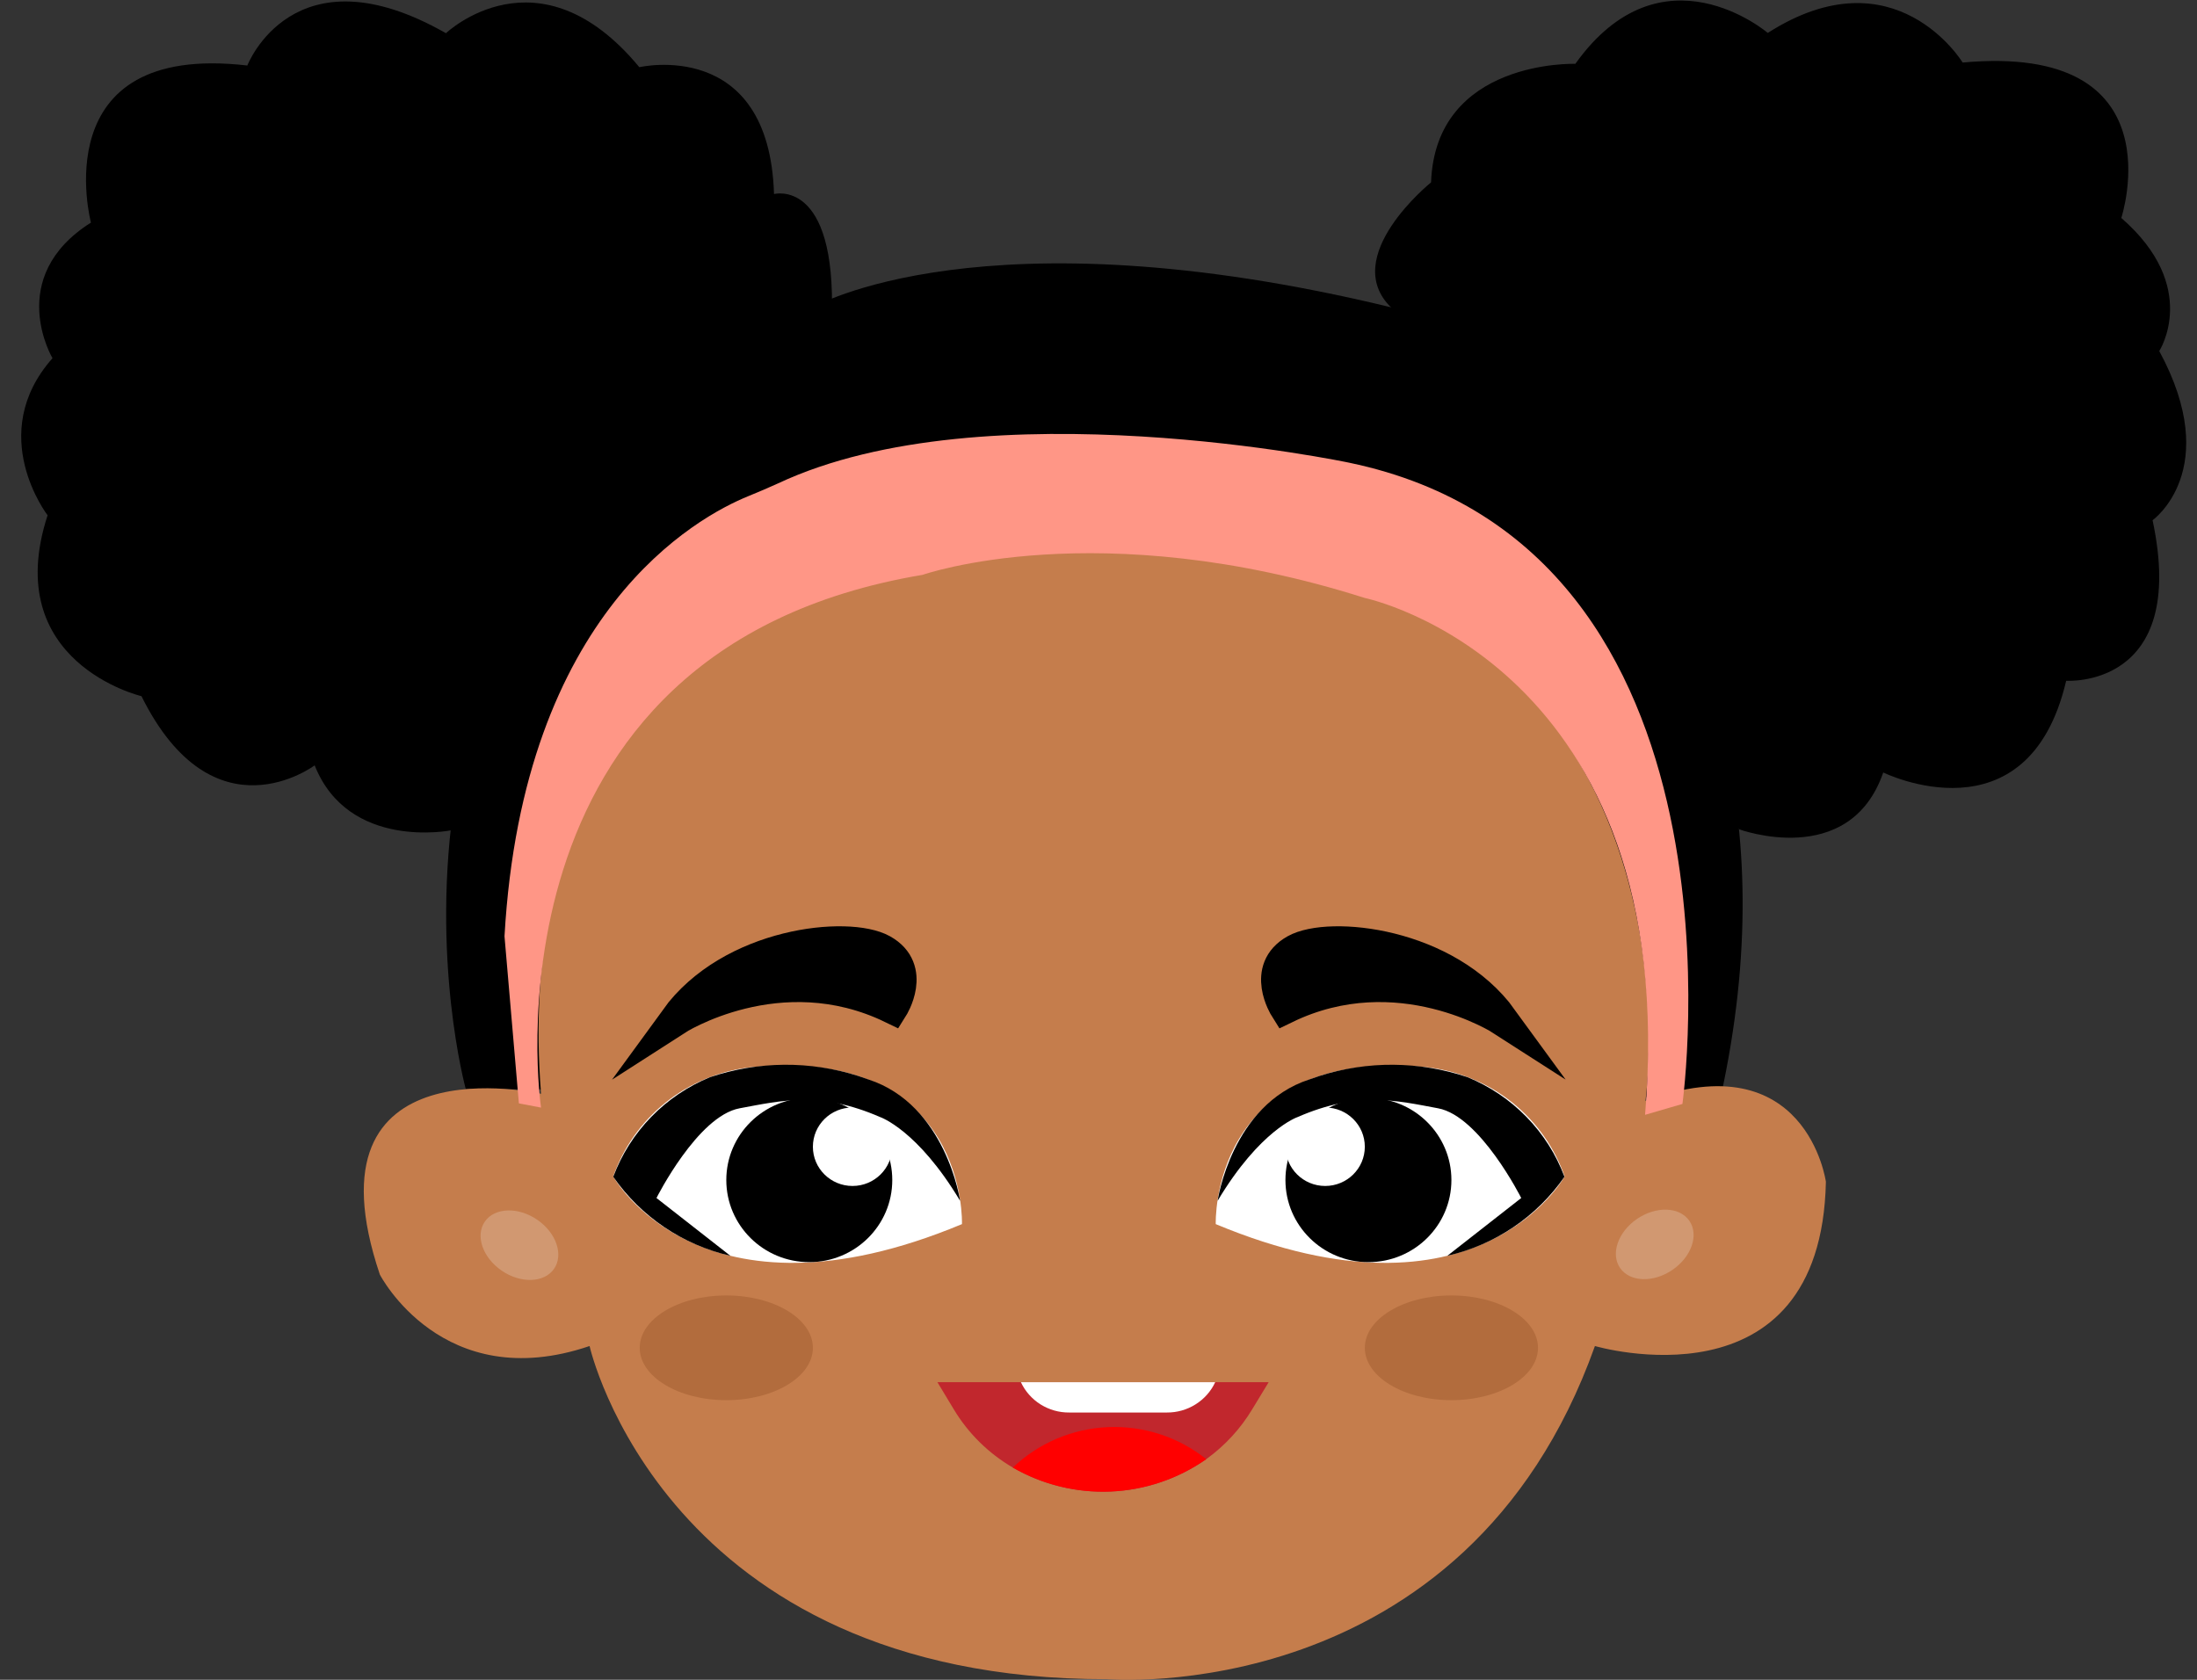 <svg width="68" height="52" viewBox="0 0 68 52" fill="none" xmlns="http://www.w3.org/2000/svg">
<rect x="0" y="0" width="68" height="52" fill="#333333" stroke="none"/>
<g clip-path="url(#clip0_784_1661)">
<path d="M25.16 9.512C25.16 9.512 30.414 6.454 43.053 9.512C43.053 9.512 57.16 16.211 53.253 33.981L14.415 33.709C14.415 33.709 9.97 17.517 25.16 9.512Z" fill="black"/>
<path d="M16.746 33.859C16.746 33.859 9.3 32.165 11.757 39.456C11.757 39.456 13.692 43.216 18.248 41.668C18.248 41.668 20.554 51.982 34.253 51.982C34.253 51.982 45.347 52.939 49.365 41.668C49.365 41.668 56.363 43.729 56.514 36.584C56.514 36.584 55.918 32.238 50.929 34.079C50.929 34.079 53.402 16.459 33.892 16.798C33.879 16.798 15.33 15.957 16.746 33.859Z" fill="#C57D4C"/>
<path d="M29.774 37.894C29.774 37.894 29.969 32.464 23.388 33.024C22.426 33.103 21.506 33.451 20.736 34.026C19.965 34.602 19.375 35.382 19.033 36.276C19.015 36.321 18.996 36.37 18.981 36.419C18.981 36.428 21.661 41.279 29.774 37.894Z" fill="white"/>
<path d="M20.916 31.556C20.916 31.556 24.115 29.494 27.614 31.189C27.614 31.189 28.359 30.008 27.305 29.421C26.251 28.834 22.628 29.198 20.916 31.556Z" fill="black" stroke="black" stroke-miterlimit="10"/>
<path d="M25.048 39.071C26.467 39.071 27.617 37.933 27.617 36.529C27.617 35.126 26.467 33.988 25.048 33.988C23.63 33.988 22.48 35.126 22.48 36.529C22.48 37.933 23.63 39.071 25.048 39.071Z" fill="black"/>
<path d="M26.387 36.713C27.064 36.713 27.614 36.169 27.614 35.499C27.614 34.828 27.064 34.284 26.387 34.284C25.709 34.284 25.16 34.828 25.16 35.499C25.16 36.169 25.709 36.713 26.387 36.713Z" fill="white"/>
<path d="M22.606 38.875L20.319 37.086C20.319 37.086 21.59 34.55 22.891 34.309C24.192 34.067 25.382 33.77 27.243 34.581C27.243 34.581 28.399 34.972 29.716 37.172C29.716 37.172 29.286 34.202 26.878 33.416L26.569 33.309C25.075 32.832 23.465 32.845 21.979 33.345C21.291 33.627 20.67 34.046 20.154 34.577C19.638 35.108 19.239 35.738 18.981 36.428C19.837 37.664 21.131 38.537 22.606 38.875Z" fill="black"/>
<path d="M22.48 43.344C23.96 43.344 25.16 42.618 25.16 41.723C25.16 40.828 23.96 40.102 22.48 40.102C21 40.102 19.8 40.828 19.8 41.723C19.8 42.618 21 43.344 22.48 43.344Z" fill="#B26C3D"/>
<path d="M37.629 37.894C37.629 37.894 37.434 32.464 44.014 33.024C44.978 33.103 45.899 33.45 46.671 34.025C47.443 34.601 48.034 35.381 48.376 36.276C48.394 36.321 48.413 36.37 48.428 36.419C48.422 36.428 45.742 41.279 37.629 37.894Z" fill="white"/>
<path d="M46.487 31.556C46.487 31.556 43.285 29.494 39.786 31.189C39.786 31.189 39.044 30.008 40.095 29.421C41.146 28.834 44.775 29.198 46.487 31.556Z" fill="black" stroke="black" stroke-miterlimit="10"/>
<path d="M42.355 39.071C43.773 39.071 44.923 37.933 44.923 36.529C44.923 35.126 43.773 33.988 42.355 33.988C40.936 33.988 39.786 35.126 39.786 36.529C39.786 37.933 40.936 39.071 42.355 39.071Z" fill="black"/>
<path d="M41.016 36.713C41.694 36.713 42.243 36.169 42.243 35.499C42.243 34.828 41.694 34.284 41.016 34.284C40.339 34.284 39.789 34.828 39.789 35.499C39.789 36.169 40.339 36.713 41.016 36.713Z" fill="white"/>
<path d="M44.797 38.875L47.084 37.086C47.084 37.086 45.81 34.55 44.512 34.309C43.214 34.067 42.021 33.77 40.16 34.581C40.16 34.581 39.004 34.972 37.687 37.172C37.687 37.172 38.117 34.202 40.525 33.416L40.834 33.309C42.327 32.832 43.936 32.845 45.421 33.345C46.109 33.627 46.73 34.046 47.247 34.577C47.764 35.107 48.164 35.738 48.422 36.428C47.566 37.664 46.272 38.537 44.797 38.875Z" fill="black"/>
<path d="M44.923 43.344C46.403 43.344 47.603 42.618 47.603 41.723C47.603 40.828 46.403 40.102 44.923 40.102C43.443 40.102 42.243 40.828 42.243 41.723C42.243 42.618 43.443 43.344 44.923 43.344Z" fill="#B26C3D"/>
<path d="M39.267 42.787L38.76 43.622C38.396 44.228 37.911 44.755 37.335 45.17C36.468 45.778 35.442 46.126 34.38 46.172C33.318 46.218 32.265 45.96 31.348 45.43C30.594 44.989 29.964 44.368 29.518 43.622L29.014 42.787H39.267Z" fill="#C1272D"/>
<path d="M37.335 45.17C36.468 45.778 35.442 46.126 34.38 46.172C33.318 46.218 32.266 45.96 31.348 45.43C32.142 44.671 33.189 44.226 34.291 44.178C35.394 44.13 36.477 44.483 37.335 45.17Z" fill="#FF0000"/>
<path d="M37.613 42.787C37.481 43.069 37.27 43.308 37.004 43.474C36.739 43.641 36.431 43.728 36.117 43.726H33.094C32.78 43.729 32.472 43.641 32.206 43.475C31.941 43.308 31.73 43.07 31.598 42.787H37.613Z" fill="white"/>
<path opacity="0.21" d="M17.146 39.281C17.451 38.847 17.22 38.166 16.63 37.76C16.039 37.354 15.314 37.378 15.009 37.812C14.704 38.246 14.935 38.927 15.526 39.333C16.116 39.738 16.842 39.715 17.146 39.281Z" fill="white"/>
<path opacity="0.21" d="M51.768 39.308C52.358 38.903 52.59 38.222 52.285 37.788C51.98 37.353 51.255 37.33 50.664 37.736C50.074 38.141 49.843 38.822 50.147 39.257C50.452 39.691 51.178 39.714 51.768 39.308Z" fill="white"/>
<path d="M53.825 25.671C53.825 25.671 57.244 26.934 58.289 23.913C58.289 23.913 62.767 26.118 63.951 21.074C63.951 21.074 67.741 21.334 66.625 16.104C66.625 16.104 68.823 14.544 66.832 10.867C66.832 10.867 68.115 8.885 65.657 6.747C65.657 6.747 67.447 1.321 60.746 1.936C60.746 1.936 58.66 -1.502 54.715 1.019C54.715 1.019 51.439 -1.78 48.759 1.976C48.759 1.976 44.432 1.829 44.293 5.646C44.293 5.646 41.443 7.94 43.056 9.518L53.825 25.671Z" fill="black"/>
<path d="M13.952 25.705C13.952 25.705 10.79 26.335 9.739 23.692C9.739 23.692 6.611 26.05 4.379 21.551C4.379 21.551 -0.013 20.517 1.473 15.951C1.473 15.951 -0.462 13.446 1.625 11.088C1.625 11.088 0.135 8.586 2.815 6.891C2.815 6.891 1.325 1.291 7.655 2.028C7.655 2.028 9.08 -1.664 13.803 1.028C13.803 1.028 16.663 -1.698 19.788 2.08C19.788 2.08 23.806 1.144 23.957 6.007C23.957 6.007 25.892 5.49 25.744 9.837L13.952 25.705Z" fill="black"/>
<path d="M16.746 34.287C16.746 34.287 14.644 20.123 28.556 17.795C28.556 17.795 33.981 15.887 42.243 18.511C42.243 18.511 52.07 20.548 50.917 34.511L52.073 34.174C52.073 34.174 54.49 16.976 41.761 14.324C41.761 14.324 30.513 11.944 24.084 14.963C23.775 15.104 23.466 15.235 23.157 15.361C21.593 15.997 16.186 18.918 15.615 28.984L16.06 34.156L16.746 34.287Z" fill="#FF9686"/>
</g>
<defs>
<clipPath id="clip0_784_1661">
<rect width="67" height="52" fill="white" transform="translate(0.667)"/>
</clipPath>
</defs>
</svg>
